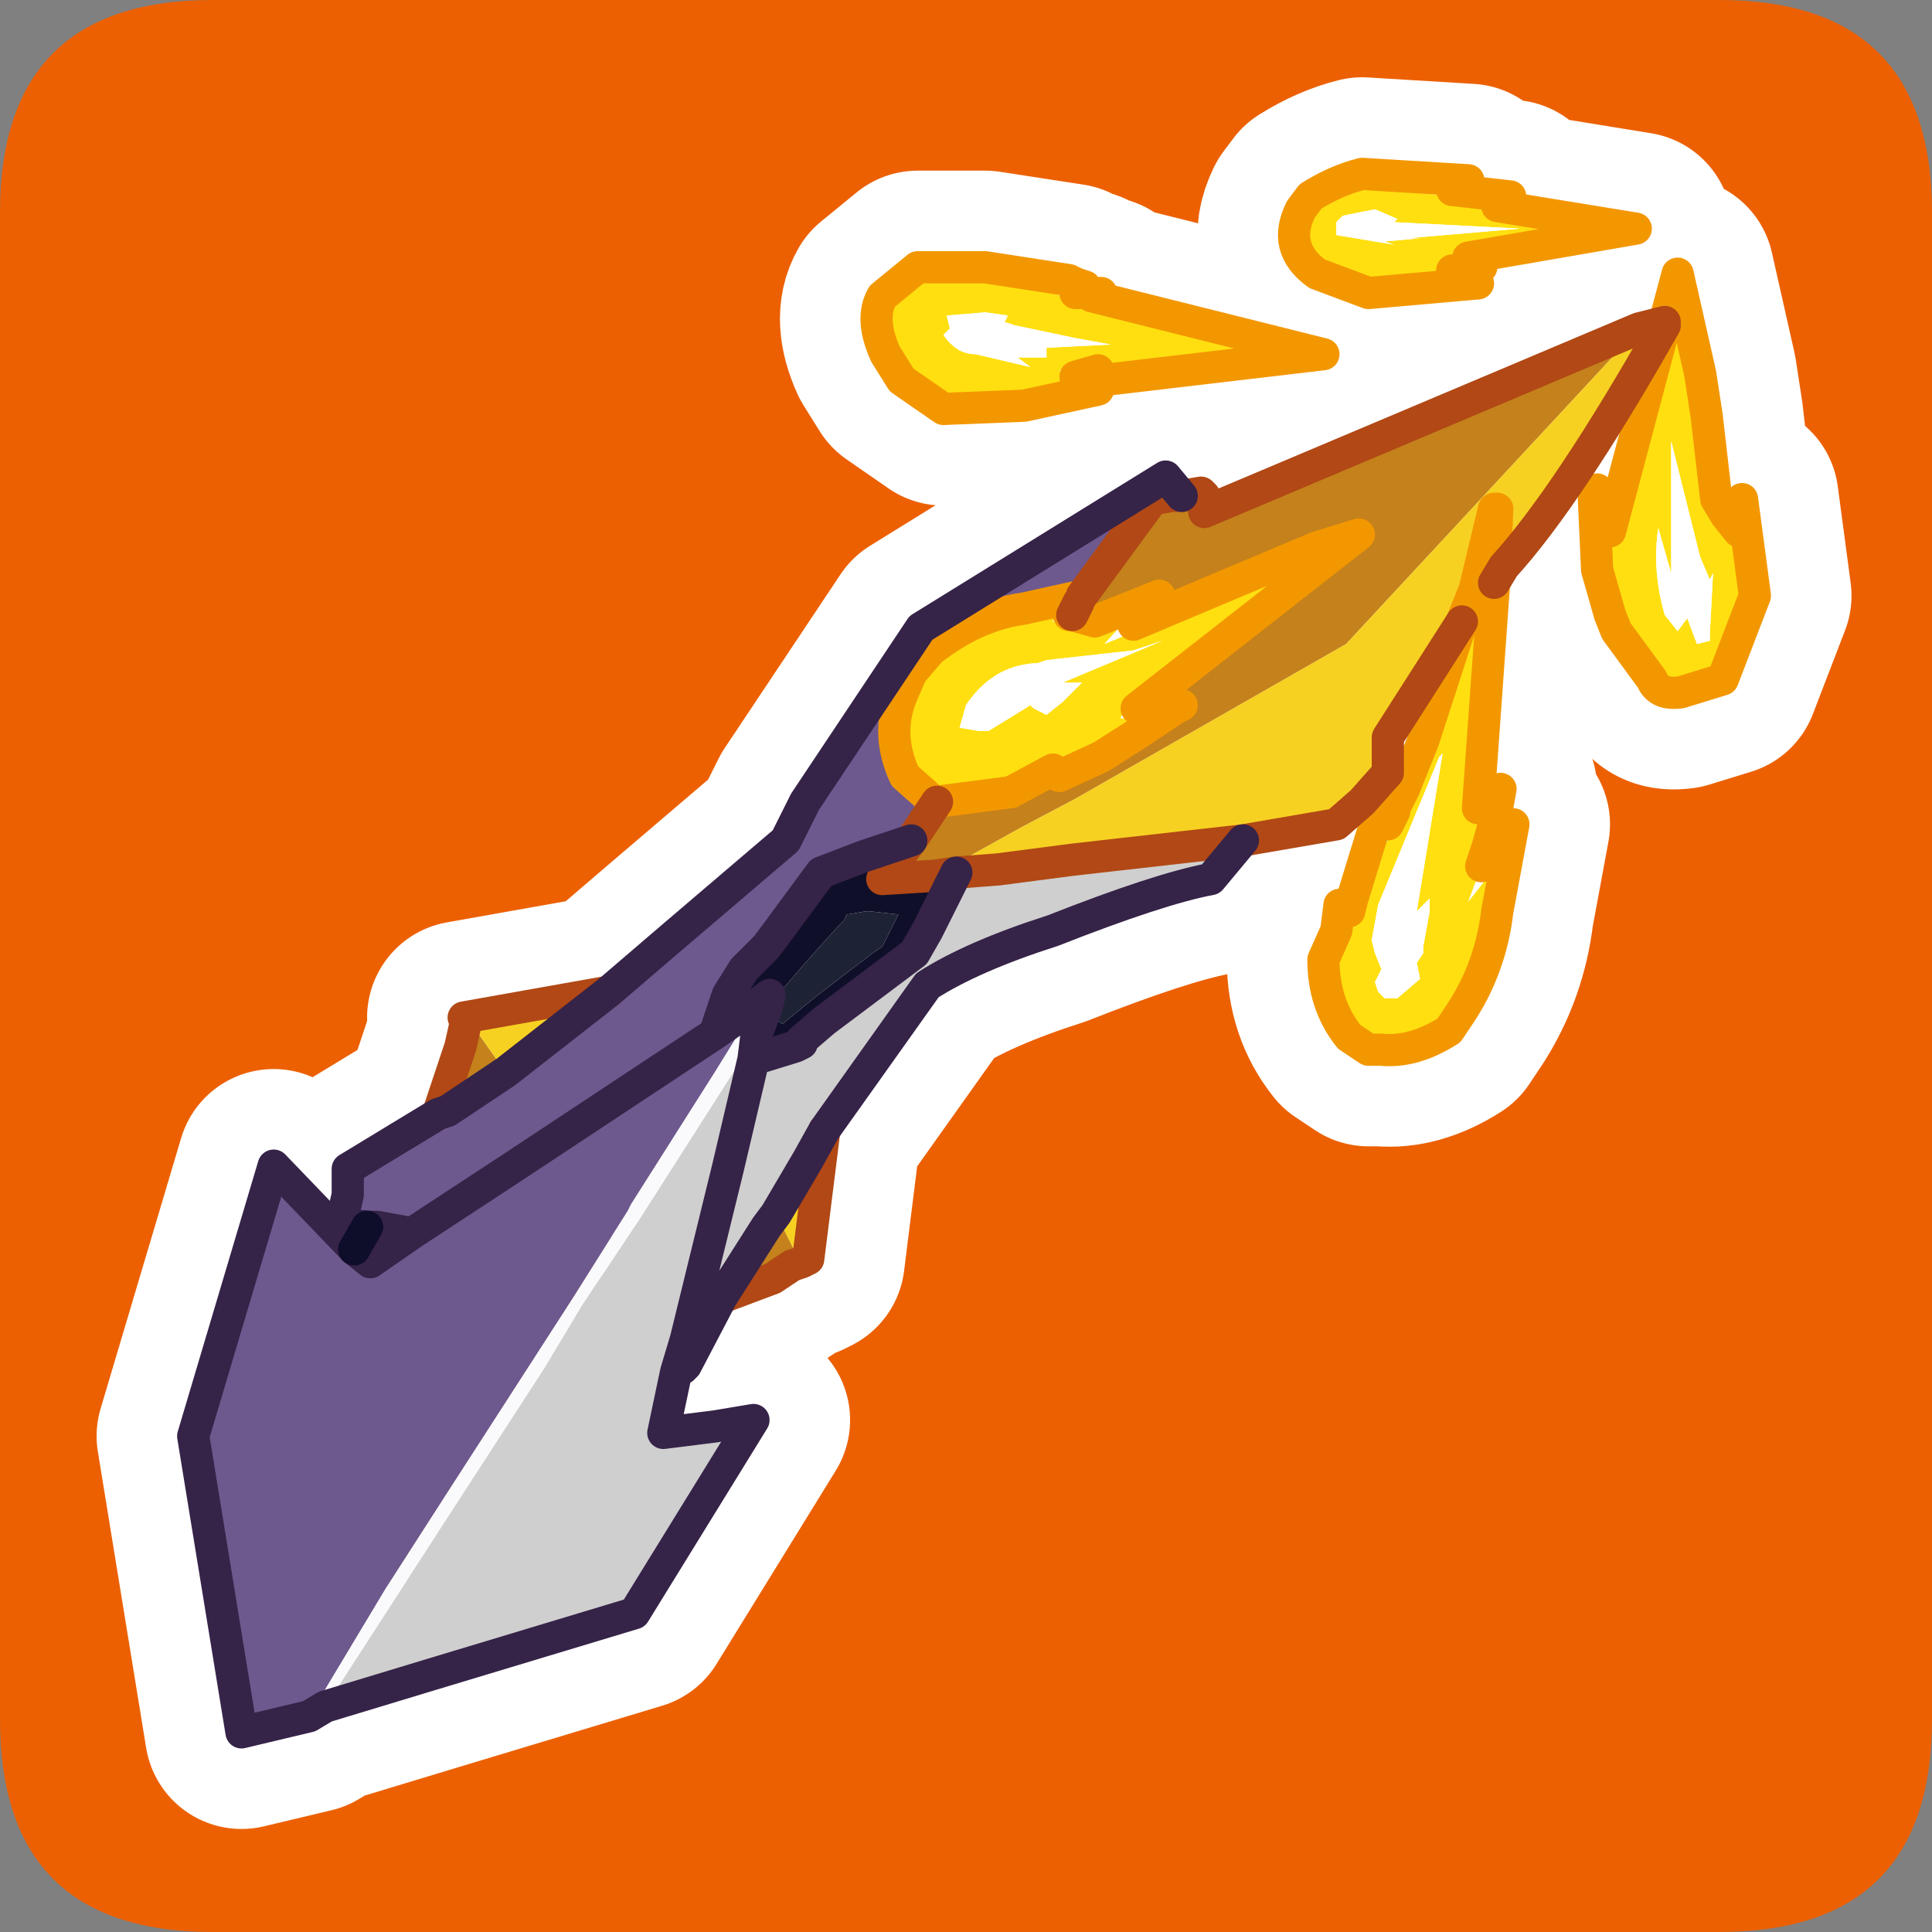 <?xml version="1.0" encoding="UTF-8" standalone="no"?>
<svg xmlns:ffdec="https://www.free-decompiler.com/flash" xmlns:xlink="http://www.w3.org/1999/xlink" ffdec:objectType="frame" height="30.0px" width="30.0px" xmlns="http://www.w3.org/2000/svg">
  <rect width="100%" height="100%" fill="#808080" stroke="none"/>
  <g transform="matrix(1.0, 0.0, 0.0, 1.0, 0.0, 0.0)">
    <use ffdec:characterId="1" height="30.0" transform="matrix(1.0, 0.0, 0.0, 1.0, 0.0, 0.0)" width="30.0" xlink:href="#shape0"/>
  </g>
  <defs>
    <g id="shape0" transform="matrix(1.0, 0.0, 0.0, 1.0, 0.0, 0.0)">
      <path d="M0.0 0.0 L30.0 0.0 30.0 30.0 0.0 30.0 0.0 0.0" fill="#33cc66" fill-opacity="0.0" fill-rule="evenodd" stroke="none"/>
      <path d="M26.7 0.0 Q30.0 0.0 30.0 3.3 L30.0 26.7 Q30.0 30.0 26.7 30.0 L3.3 30.0 Q0.0 30.0 0.0 26.7 L0.0 3.3 Q0.0 0.0 3.3 0.0 L26.7 0.0" fill="#ec6002" fill-rule="evenodd" stroke="none"/>
      <path d="M22.25 2.9 L22.05 3.0 23.2 3.1 23.0 3.25 25.0 3.55 22.55 4.0 22.7 4.15 22.2 4.25 22.6 4.4 21.4 4.45 20.9 4.35 Q20.2 4.05 20.3 3.45 20.45 2.95 21.15 2.8 L22.25 2.9 M20.75 3.65 L21.65 3.8 21.5 3.75 22.05 3.7 21.85 3.7 23.6 3.55 21.65 3.45 21.7 3.4 21.35 3.25 20.85 3.35 20.75 3.45 20.75 3.65 M23.15 12.4 L23.2 12.3 23.2 12.35 23.2 12.8 23.1 13.15 22.95 13.6 22.8 14.0 23.35 13.3 22.85 15.0 Q22.6 15.9 21.8 16.2 L21.4 16.25 20.95 15.9 20.75 15.4 Q20.6 15.0 20.75 14.45 L20.85 14.15 20.85 14.3 20.85 14.35 20.9 14.35 21.4 13.1 21.5 13.15 21.5 13.1 21.55 13.05 21.65 12.6 21.65 12.55 21.7 12.45 21.8 12.25 22.1 11.5 22.8 9.55 23.2 8.25 23.15 9.1 23.0 10.8 22.9 12.1 Q22.8 12.5 22.95 12.7 L23.15 12.4 23.2 12.35 23.15 12.4 M26.3 5.8 L26.55 7.15 26.55 7.85 Q26.55 8.15 26.65 7.95 L26.7 7.95 27.0 8.35 27.1 8.2 Q27.25 9.1 26.95 10.0 L26.5 10.6 26.1 10.7 25.9 10.65 25.3 9.95 25.2 9.75 25.05 9.45 24.9 9.05 24.8 7.8 25.05 8.45 26.0 4.6 26.25 5.75 26.3 5.8 M25.95 8.9 L25.75 8.2 Q25.65 8.85 25.85 9.55 L26.05 9.8 26.2 9.6 26.35 10.0 26.55 9.95 26.55 9.85 26.6 8.9 26.55 9.0 26.4 8.65 25.95 6.85 25.95 8.9 M17.65 11.4 L16.5 11.9 16.45 11.8 Q16.05 11.95 15.7 12.15 L14.65 12.3 14.55 12.3 14.15 11.95 14.0 11.2 Q14.1 10.35 14.7 10.05 15.6 9.55 16.55 9.4 L16.35 9.65 17.0 9.85 17.6 9.5 17.15 10.0 20.75 8.5 19.7 9.35 19.1 9.75 17.75 10.8 17.5 10.95 17.4 11.15 17.95 11.2 17.65 11.4 17.95 11.2 17.65 11.4 M22.35 11.75 L21.4 14.05 21.3 14.6 21.35 14.8 21.45 15.05 21.35 15.25 21.4 15.4 21.5 15.5 21.7 15.5 22.05 15.2 22.0 14.95 22.1 14.8 22.1 14.75 22.1 14.7 22.2 14.15 22.2 13.95 22.0 14.15 22.4 11.7 22.35 11.75 M14.05 4.4 L15.0 4.2 16.15 4.35 16.7 4.4 16.35 4.55 16.5 4.6 16.7 4.6 16.75 4.7 20.05 5.5 17.4 5.8 17.4 5.75 17.15 5.8 17.2 5.7 16.45 5.75 16.8 6.0 14.95 6.3 14.1 5.95 13.75 5.4 Q13.6 4.65 14.05 4.4 M16.25 10.25 L16.1 10.3 16.05 10.3 Q15.4 10.35 15.0 10.95 L14.9 11.3 15.2 11.35 15.35 11.35 16.0 10.95 16.05 11.0 16.25 11.1 16.5 10.9 16.8 10.6 16.5 10.6 18.05 9.95 17.6 10.1 16.25 10.25 M16.0 5.7 L15.8 5.55 16.25 5.55 16.25 5.4 17.25 5.35 16.7 5.25 15.75 5.05 15.6 5.0 15.65 4.9 15.3 4.85 14.7 4.9 14.75 5.1 14.65 5.2 Q14.85 5.5 15.15 5.5 L16.0 5.7" fill="#ffdf10" fill-rule="evenodd" stroke="none"/>
      <path d="M20.75 3.65 L20.75 3.45 20.85 3.35 21.35 3.25 21.7 3.4 21.65 3.45 23.6 3.55 21.85 3.7 22.05 3.7 21.5 3.75 21.65 3.8 20.75 3.65 M25.85 5.0 L26.05 4.25 26.4 5.8 26.5 6.45 26.65 7.75 26.8 8.0 27.0 8.25 27.05 7.75 27.25 9.25 26.75 10.55 26.1 10.75 Q25.75 10.8 25.65 10.55 L25.1 9.8 25.0 9.55 24.8 8.85 24.75 7.75 24.8 7.6 25.0 8.25 25.85 5.05 25.85 5.0 M23.2 9.05 L22.95 12.55 23.15 12.4 22.95 12.7 Q22.8 12.5 22.9 12.1 L23.0 10.8 23.15 9.1 23.2 8.25 22.8 9.55 22.1 11.5 22.7 9.65 22.9 9.15 23.2 7.9 23.25 7.9 23.2 9.05 M23.2 12.35 L23.3 12.25 23.2 12.8 23.2 12.35 M23.1 13.15 L23.0 13.45 23.5 12.8 23.25 14.15 Q23.15 15.0 22.7 15.7 L22.5 16.0 Q21.95 16.35 21.45 16.3 L21.25 16.3 20.95 16.1 Q20.55 15.6 20.55 14.9 L20.75 14.45 20.8 14.05 20.9 14.05 20.95 14.15 21.0 13.95 21.4 12.65 21.55 12.8 21.65 12.6 21.55 13.05 21.5 13.0 21.5 13.05 21.4 12.8 21.4 13.1 20.9 14.35 20.85 14.35 20.85 14.3 20.85 14.15 20.75 14.45 Q20.6 15.0 20.75 15.4 L20.95 15.9 21.4 16.25 21.8 16.2 Q22.6 15.9 22.85 15.0 L23.35 13.3 22.8 14.0 22.95 13.6 23.1 13.15 M26.3 5.8 L26.25 5.75 26.0 4.6 25.05 8.45 24.8 7.8 24.9 9.05 25.05 9.45 25.2 9.75 25.3 9.95 25.9 10.65 26.1 10.7 26.5 10.6 26.95 10.0 Q27.25 9.1 27.1 8.2 L27.0 8.35 26.7 7.95 26.65 7.95 Q26.55 8.15 26.55 7.85 L26.55 7.15 26.3 5.8 M25.95 8.9 L25.95 6.85 26.4 8.65 26.55 9.0 26.6 8.9 26.55 9.85 26.55 9.95 26.35 10.0 26.2 9.6 26.05 9.8 25.85 9.55 Q25.65 8.85 25.75 8.2 L25.95 8.9 M17.95 11.2 L17.4 11.15 17.5 10.95 17.75 10.8 19.1 9.75 19.7 9.35 20.75 8.5 17.15 10.0 17.6 9.5 17.0 9.85 16.35 9.65 16.55 9.4 Q15.6 9.55 14.7 10.05 14.1 10.35 14.0 11.2 L14.15 11.95 14.55 12.3 14.65 12.3 15.7 12.15 Q16.05 11.95 16.45 11.8 L16.5 11.9 17.65 11.4 17.1 11.75 16.45 12.05 16.35 11.95 15.7 12.3 14.55 12.45 14.5 12.45 14.05 12.05 Q13.75 11.4 14.0 10.8 L14.15 10.45 14.45 10.1 Q15.15 9.55 15.9 9.45 L16.8 9.25 16.75 9.35 16.6 9.55 16.65 9.55 17.0 9.65 18.0 9.25 17.6 9.7 20.45 8.5 21.1 8.3 17.65 11.0 18.35 10.95 18.25 11.0 17.95 11.2 M22.35 11.75 L22.4 11.7 22.0 14.15 22.2 13.95 22.2 14.15 22.1 14.7 22.1 14.75 22.1 14.8 22.0 14.95 22.05 15.2 21.7 15.5 21.5 15.5 21.4 15.4 21.35 15.25 21.45 15.05 21.35 14.8 21.3 14.6 21.4 14.05 22.35 11.75 M14.05 4.4 Q13.6 4.65 13.75 5.4 L14.1 5.95 14.95 6.3 16.8 6.0 16.45 5.75 17.2 5.7 17.15 5.8 17.4 5.75 17.4 5.8 20.05 5.5 16.75 4.7 16.7 4.6 16.5 4.6 16.35 4.55 16.7 4.4 16.15 4.35 15.0 4.2 14.05 4.4 M15.3 4.15 L16.6 4.35 16.7 4.4 16.85 4.45 16.7 4.55 17.1 4.55 16.95 4.6 20.55 5.5 17.15 5.9 17.05 5.75 16.7 5.85 17.05 6.05 15.9 6.3 14.65 6.35 14.0 5.9 13.75 5.5 Q13.5 4.95 13.7 4.6 L14.25 4.15 15.3 4.15 M16.0 5.7 L15.15 5.5 Q14.85 5.5 14.65 5.2 L14.75 5.1 14.7 4.9 15.3 4.85 15.65 4.9 15.6 5.0 15.75 5.05 16.7 5.25 17.25 5.35 16.25 5.4 16.25 5.55 15.8 5.55 16.0 5.7 M16.25 10.25 L17.6 10.1 18.05 9.95 16.5 10.6 16.8 10.6 16.5 10.9 16.25 11.1 16.05 11.0 16.0 10.95 15.35 11.35 15.2 11.35 14.9 11.3 15.0 10.95 Q15.4 10.35 16.05 10.3 L16.1 10.3 16.25 10.25" fill="#ffffff" fill-rule="evenodd" stroke="none"/>
      <path d="M25.85 5.05 Q24.35 7.7 23.35 8.8 L23.2 9.05 23.25 7.9 23.2 7.9 22.9 9.15 22.7 9.65 21.55 11.45 21.55 11.8 21.55 12.0 21.15 12.45 20.75 12.8 19.3 13.05 16.65 13.35 15.5 13.5 14.85 13.55 14.5 13.6 15.85 12.85 16.7 12.4 20.9 10.0 25.45 5.1 25.85 5.0 25.85 5.05 M12.8 17.55 L12.55 19.55 12.45 19.6 12.3 19.35 12.05 18.85 12.55 18.0 12.8 17.55 M7.25 15.8 L7.2 15.8 9.45 15.4 7.85 16.65 7.25 15.8" fill="#f7d122" fill-rule="evenodd" stroke="none"/>
      <path d="M10.65 21.2 L10.6 21.25 10.5 21.3 10.65 20.8 10.65 21.2 M4.8 26.65 L3.75 26.9 3.0 22.3 4.25 18.1 5.5 19.4 5.75 19.6 6.4 19.15 5.85 19.05 5.7 19.05 5.3 19.0 5.4 18.55 5.4 18.15 6.8 17.3 6.95 17.25 7.85 16.65 9.45 15.4 10.5 14.5 12.2 13.05 12.5 12.45 14.3 9.75 18.1 7.4 18.35 7.7 18.2 7.7 17.9 7.75 16.8 9.25 15.9 9.45 Q15.15 9.55 14.45 10.1 L14.15 10.45 14.0 10.8 Q13.75 11.4 14.05 12.05 L14.5 12.45 14.55 12.45 14.15 13.05 13.4 13.3 12.75 13.55 12.05 14.5 11.9 14.7 11.55 15.05 11.3 15.45 11.1 16.05 11.75 15.6 11.1 16.65 9.8 18.7 9.75 18.8 8.9 20.15 6.9 23.25 6.0 24.65 4.8 26.65 M16.65 9.55 L16.6 9.55 16.75 9.35 16.65 9.55 M6.4 19.15 L8.0 18.1 11.1 16.05 8.0 18.1 6.4 19.15" fill="#6e598e" fill-rule="evenodd" stroke="none"/>
      <path d="M12.45 19.6 L12.3 19.65 12.0 19.85 11.2 20.15 11.9 19.05 12.05 18.85 12.3 19.35 12.45 19.6 M6.8 17.3 L7.15 16.25 7.25 15.8 7.85 16.65 6.95 17.25 6.8 17.3 M18.35 7.7 L18.65 7.65 18.7 7.7 18.7 7.95 25.45 5.1 20.9 10.0 16.7 12.4 15.85 12.85 14.5 13.6 13.7 13.65 14.15 13.05 14.55 12.45 15.7 12.3 16.35 11.95 16.45 12.05 17.1 11.75 17.65 11.4 17.95 11.2 18.25 11.0 18.35 10.95 17.65 11.0 21.1 8.3 20.45 8.5 17.6 9.7 18.0 9.25 17.0 9.65 16.65 9.55 16.75 9.35 16.8 9.25 17.9 7.75 18.2 7.7 18.35 7.7" fill="#c4811c" fill-rule="evenodd" stroke="none"/>
      <path d="M21.5 13.05 L21.5 13.1 21.5 13.15 21.4 13.1 21.4 12.8 21.5 13.05" fill="#00d694" fill-opacity="0.498" fill-rule="evenodd" stroke="none"/>
      <path d="M21.55 13.05 L21.5 13.1 21.5 13.05 21.5 13.0 21.55 13.05" fill="#0bf4c6" fill-opacity="0.51" fill-rule="evenodd" stroke="none"/>
      <path d="M19.3 13.05 L18.8 13.65 Q18.0 13.8 16.35 14.45 15.1 14.85 14.4 15.3 L12.8 17.55 12.55 18.0 12.05 18.85 11.9 19.05 11.2 20.15 10.65 21.2 10.65 20.8 10.5 21.3 10.3 22.25 11.1 22.15 11.7 22.05 9.85 25.05 6.7 26.0 5.05 26.5 7.25 23.1 8.45 21.25 9.05 20.25 9.95 18.9 11.45 16.55 11.75 16.05 11.7 16.45 12.35 16.25 12.45 16.2 12.45 16.15 12.8 15.85 14.2 14.8 14.4 14.45 14.85 13.55 15.5 13.5 16.65 13.35 19.3 13.05 M11.7 16.45 L11.3 18.15 10.65 20.8 11.3 18.15 11.7 16.45" fill="#cfcfcf" fill-rule="evenodd" stroke="none"/>
      <path d="M5.5 19.4 L5.7 19.05 5.85 19.05 6.4 19.15 5.75 19.6 5.5 19.4 M11.9 15.65 L11.95 15.45 11.75 15.6 11.1 16.05 11.3 15.45 11.55 15.05 11.9 14.7 12.05 14.5 12.75 13.55 13.4 13.3 14.15 13.05 13.7 13.65 14.5 13.6 14.85 13.55 14.4 14.45 14.2 14.8 12.8 15.85 12.45 16.15 12.45 16.2 12.35 16.25 11.7 16.45 11.75 16.05 11.9 15.65 12.0 15.8 12.15 15.9 12.7 15.45 13.55 14.8 13.7 14.7 13.95 14.2 13.5 14.15 13.45 14.15 13.15 14.2 13.1 14.3 13.0 14.4 12.55 14.9 11.9 15.65" fill="#100f2a" fill-rule="evenodd" stroke="none"/>
      <path d="M5.05 26.5 L4.8 26.65 6.0 24.65 6.9 23.25 8.9 20.15 9.75 18.8 9.8 18.7 11.1 16.65 11.75 15.6 11.95 15.45 11.9 15.65 11.75 16.05 11.45 16.55 9.95 18.9 9.05 20.25 8.45 21.25 7.25 23.1 5.05 26.5" fill="#fafafc" fill-rule="evenodd" stroke="none"/>
      <path d="M11.9 15.65 L12.55 14.9 13.0 14.4 13.1 14.3 13.15 14.2 13.45 14.15 13.5 14.15 13.95 14.2 13.7 14.7 13.55 14.8 12.7 15.45 12.15 15.9 12.0 15.8 11.9 15.65" fill="#1e2235" fill-rule="evenodd" stroke="none"/>
      <path d="M20.2 3.25 L20.35 3.05 Q20.75 2.8 21.15 2.7 L22.8 2.8 Q22.7 2.9 22.55 2.95 L23.45 3.05 23.25 3.2 25.4 3.55 22.8 4.0 23.0 4.15 22.55 4.2 22.95 4.4 21.25 4.55 20.45 4.25 Q19.9 3.85 20.2 3.25 M25.85 5.0 L26.05 4.25 26.4 5.8 26.5 6.45 26.65 7.75 26.8 8.0 27.0 8.25 27.05 7.75 27.25 9.25 26.75 10.55 26.1 10.75 Q25.75 10.8 25.65 10.55 L25.1 9.8 25.0 9.55 24.8 8.85 24.75 7.75 24.8 7.6 25.0 8.25 25.85 5.05 Q24.35 7.7 23.35 8.8 L23.2 9.05 22.95 12.55 23.15 12.4 23.2 12.35 23.3 12.25 23.2 12.8 23.1 13.15 23.0 13.45 23.5 12.8 23.25 14.15 Q23.15 15.0 22.7 15.7 L22.5 16.0 Q21.95 16.35 21.45 16.3 L21.25 16.3 20.95 16.1 Q20.55 15.6 20.55 14.9 L20.75 14.45 20.8 14.05 20.9 14.05 20.95 14.15 21.0 13.95 21.4 12.65 21.55 12.8 21.65 12.6 21.65 12.55 21.7 12.45 21.8 12.25 22.1 11.5 22.7 9.65 21.55 11.45 21.55 11.8 21.55 12.0 21.15 12.45 20.75 12.8 19.3 13.05 18.8 13.65 Q18.0 13.8 16.35 14.45 15.1 14.85 14.4 15.3 L12.8 17.55 12.55 19.55 12.45 19.6 12.3 19.65 12.0 19.85 11.2 20.15 10.65 21.2 10.6 21.25 10.5 21.3 10.3 22.25 11.1 22.15 11.7 22.05 9.85 25.05 6.7 26.0 5.05 26.5 4.8 26.65 3.75 26.9 3.0 22.3 4.25 18.1 5.5 19.4 5.7 19.05 5.3 19.0 5.4 18.55 5.4 18.15 6.8 17.3 7.15 16.25 7.25 15.8 7.2 15.8 9.45 15.4 10.5 14.5 12.2 13.05 12.5 12.45 14.3 9.75 18.1 7.4 18.35 7.7 18.65 7.65 18.7 7.7 18.7 7.95 25.45 5.1 25.85 5.0 25.85 5.05 M22.7 9.65 L22.9 9.15 23.2 7.9 23.25 7.9 23.2 9.05 M16.8 9.25 L17.9 7.75 18.2 7.7 18.35 7.7 M17.65 11.4 L17.95 11.2 18.25 11.0 18.35 10.95 17.65 11.0 21.1 8.3 20.45 8.5 17.6 9.7 18.0 9.25 17.0 9.65 16.65 9.55 16.6 9.55 16.75 9.35 16.8 9.25 15.9 9.45 Q15.15 9.55 14.45 10.1 L14.15 10.45 14.0 10.8 Q13.75 11.4 14.05 12.05 L14.5 12.45 14.55 12.45 15.7 12.3 16.35 11.95 16.45 12.05 17.1 11.75 17.65 11.4 M15.3 4.15 L16.6 4.35 16.7 4.4 16.85 4.45 16.7 4.55 17.1 4.55 16.95 4.6 20.55 5.5 17.15 5.9 17.05 5.75 16.7 5.85 17.05 6.05 15.9 6.3 14.65 6.35 14.0 5.9 13.75 5.5 Q13.5 4.95 13.7 4.6 L14.25 4.15 15.3 4.15 M7.85 16.65 L9.45 15.4 M16.75 9.35 L16.65 9.55 M11.75 15.6 L11.95 15.45 11.9 15.65 11.75 16.05 11.7 16.45 12.35 16.25 12.45 16.2 12.45 16.15 12.8 15.85 14.2 14.8 14.4 14.45 14.85 13.55 14.5 13.6 13.7 13.65 14.15 13.05 13.4 13.3 12.75 13.55 12.05 14.5 11.9 14.7 11.55 15.05 11.3 15.45 11.1 16.05 11.75 15.6 M14.85 13.55 L15.5 13.5 16.65 13.35 19.3 13.05 M14.55 12.45 L14.15 13.05 M12.8 17.55 L12.55 18.0 12.05 18.85 11.9 19.05 11.2 20.15 M10.5 21.3 L10.65 20.8 11.3 18.15 11.7 16.45 M6.4 19.15 L5.75 19.6 5.5 19.4 M6.4 19.15 L5.85 19.05 5.7 19.05 M7.85 16.65 L6.95 17.25 6.8 17.3 M11.1 16.05 L8.0 18.1 6.4 19.15" fill="none" stroke="#ffffff" stroke-linecap="round" stroke-linejoin="round" stroke-width="3.0"/>
      <path d="M22.25 2.9 L22.05 3.0 23.2 3.1 23.0 3.25 25.0 3.55 22.55 4.0 22.7 4.15 22.2 4.25 22.6 4.4 21.4 4.45 20.9 4.35 Q20.2 4.05 20.3 3.45 20.45 2.95 21.15 2.8 L22.25 2.9 M26.3 5.8 L26.55 7.15 26.55 7.85 Q26.55 8.15 26.65 7.95 L26.7 7.95 27.0 8.35 27.1 8.2 Q27.25 9.1 26.95 10.0 L26.5 10.6 26.1 10.7 25.9 10.65 25.3 9.95 25.2 9.75 25.05 9.45 24.9 9.05 24.8 7.8 25.05 8.45 26.0 4.6 26.25 5.75 26.3 5.8 M20.75 3.65 L21.65 3.8 21.5 3.75 22.05 3.7 21.85 3.7 23.6 3.55 21.65 3.45 21.7 3.4 21.35 3.25 20.85 3.35 20.75 3.45 20.75 3.65 M23.15 12.4 L23.2 12.3 23.2 12.35 23.2 12.8 23.1 13.15 22.95 13.6 22.8 14.0 23.35 13.3 22.85 15.0 Q22.6 15.9 21.8 16.2 L21.4 16.25 20.95 15.9 20.75 15.4 Q20.6 15.0 20.75 14.45 L20.85 14.15 20.85 14.3 20.85 14.35 20.9 14.35 21.4 13.1 21.5 13.15 21.5 13.1 21.55 13.05 21.65 12.6 21.65 12.55 21.7 12.45 21.8 12.25 22.1 11.5 22.8 9.55 23.2 8.25 23.15 9.1 23.0 10.8 22.9 12.1 Q22.8 12.5 22.95 12.7 L23.15 12.4 23.2 12.35 23.15 12.4 M25.95 8.9 L25.75 8.2 Q25.65 8.85 25.85 9.55 L26.05 9.8 26.2 9.6 26.35 10.0 26.55 9.95 26.55 9.85 26.6 8.9 26.55 9.0 26.4 8.65 25.95 6.85 25.95 8.9 M17.65 11.4 L16.5 11.9 16.45 11.8 Q16.05 11.95 15.7 12.15 L14.65 12.3 14.55 12.3 14.15 11.95 14.0 11.2 Q14.1 10.35 14.7 10.05 15.6 9.55 16.55 9.4 L16.35 9.65 17.0 9.85 17.6 9.5 17.15 10.0 20.75 8.5 19.7 9.35 19.1 9.75 17.75 10.8 17.5 10.95 17.4 11.15 17.95 11.2 17.65 11.4 17.95 11.2 17.65 11.4 M22.35 11.75 L21.4 14.05 21.3 14.6 21.35 14.8 21.45 15.05 21.35 15.25 21.4 15.4 21.5 15.5 21.7 15.5 22.05 15.2 22.0 14.95 22.1 14.8 22.1 14.75 22.1 14.7 22.2 14.15 22.2 13.95 22.0 14.15 22.4 11.7 22.35 11.75 M14.05 4.4 L15.0 4.2 16.15 4.35 16.7 4.4 16.35 4.55 16.5 4.6 16.7 4.6 16.75 4.7 20.05 5.5 17.4 5.8 17.4 5.75 17.15 5.8 17.2 5.7 16.45 5.75 16.8 6.0 14.95 6.3 14.1 5.95 13.75 5.4 Q13.6 4.65 14.05 4.4 M16.25 10.25 L16.1 10.3 16.05 10.3 Q15.4 10.35 15.0 10.95 L14.9 11.3 15.2 11.35 15.35 11.35 16.0 10.95 16.05 11.0 16.25 11.1 16.5 10.9 16.8 10.6 16.5 10.6 18.05 9.95 17.6 10.1 16.25 10.25 M16.0 5.7 L15.8 5.55 16.25 5.55 16.25 5.4 17.25 5.35 16.7 5.25 15.75 5.05 15.6 5.0 15.65 4.9 15.3 4.85 14.7 4.9 14.75 5.1 14.65 5.2 Q14.85 5.5 15.15 5.5 L16.0 5.7" fill="#ffdf10" fill-rule="evenodd" stroke="none"/>
      <path d="M20.75 3.65 L20.75 3.45 20.85 3.35 21.35 3.25 21.7 3.4 21.65 3.45 23.6 3.55 21.85 3.7 22.05 3.7 21.5 3.75 21.65 3.8 20.75 3.65 M26.3 5.8 L26.25 5.75 26.0 4.6 25.05 8.45 24.8 7.8 24.9 9.05 25.05 9.45 25.2 9.75 25.3 9.95 25.9 10.65 26.1 10.7 26.5 10.6 26.95 10.0 Q27.25 9.1 27.1 8.2 L27.0 8.35 26.7 7.95 26.65 7.95 Q26.55 8.15 26.55 7.85 L26.55 7.15 26.3 5.8 M25.85 5.0 L26.05 4.25 26.4 5.8 26.5 6.45 26.65 7.75 26.8 8.0 27.0 8.25 27.05 7.75 27.25 9.25 26.75 10.55 26.1 10.75 Q25.75 10.8 25.65 10.55 L25.1 9.8 25.0 9.55 24.8 8.85 24.75 7.75 24.8 7.6 25.0 8.25 25.85 5.05 25.85 5.0 M23.2 9.05 L22.95 12.55 23.15 12.4 22.95 12.7 Q22.8 12.5 22.9 12.1 L23.0 10.8 23.15 9.1 23.2 8.25 22.8 9.55 22.1 11.5 22.7 9.65 22.9 9.15 23.2 7.9 23.25 7.9 23.2 9.05 M23.2 12.35 L23.3 12.25 23.2 12.8 23.2 12.35 M23.1 13.15 L23.0 13.45 23.5 12.8 23.25 14.15 Q23.15 15.0 22.7 15.7 L22.5 16.0 Q21.95 16.35 21.45 16.3 L21.25 16.3 20.95 16.1 Q20.55 15.6 20.55 14.9 L20.75 14.45 20.8 14.05 20.9 14.05 20.95 14.15 21.0 13.95 21.4 12.65 21.55 12.8 21.65 12.6 21.55 13.05 21.5 13.0 21.5 13.05 21.4 12.8 21.4 13.1 20.9 14.35 20.85 14.35 20.85 14.3 20.85 14.15 20.75 14.45 Q20.6 15.0 20.75 15.4 L20.95 15.9 21.4 16.25 21.8 16.2 Q22.6 15.9 22.85 15.0 L23.35 13.3 22.8 14.0 22.95 13.6 23.1 13.15 M25.95 8.9 L25.95 6.85 26.4 8.65 26.55 9.0 26.6 8.9 26.55 9.85 26.55 9.95 26.35 10.0 26.2 9.6 26.05 9.8 25.85 9.55 Q25.65 8.85 25.75 8.2 L25.95 8.9 M17.95 11.2 L17.4 11.15 17.5 10.95 17.75 10.8 19.1 9.75 19.7 9.35 20.75 8.5 17.15 10.0 17.6 9.5 17.0 9.85 16.35 9.65 16.55 9.4 Q15.6 9.55 14.7 10.05 14.1 10.35 14.0 11.2 L14.15 11.95 14.55 12.3 14.65 12.3 15.7 12.15 Q16.05 11.95 16.45 11.8 L16.5 11.9 17.65 11.4 17.1 11.75 16.45 12.05 16.35 11.95 15.7 12.3 14.55 12.45 14.5 12.45 14.05 12.05 Q13.75 11.4 14.0 10.8 L14.15 10.45 14.45 10.1 Q15.15 9.55 15.9 9.45 L16.8 9.25 16.75 9.35 16.6 9.55 16.65 9.55 17.0 9.65 18.0 9.25 17.6 9.7 20.45 8.5 21.1 8.3 17.65 11.0 18.35 10.95 18.25 11.0 17.95 11.2 M22.35 11.75 L22.4 11.7 22.0 14.15 22.2 13.95 22.2 14.15 22.1 14.7 22.1 14.75 22.1 14.8 22.0 14.95 22.05 15.2 21.7 15.5 21.5 15.5 21.4 15.4 21.35 15.25 21.45 15.05 21.35 14.8 21.3 14.6 21.4 14.05 22.35 11.75 M15.3 4.15 L16.6 4.35 16.7 4.4 16.85 4.45 16.7 4.55 17.1 4.55 16.95 4.6 20.55 5.5 17.15 5.9 17.05 5.75 16.7 5.85 17.05 6.05 15.9 6.3 14.65 6.35 14.0 5.9 13.75 5.5 Q13.5 4.95 13.7 4.6 L14.25 4.15 15.3 4.15 M14.05 4.4 Q13.6 4.65 13.75 5.4 L14.1 5.95 14.95 6.3 16.8 6.0 16.45 5.75 17.2 5.7 17.15 5.8 17.4 5.75 17.4 5.8 20.05 5.5 16.75 4.7 16.7 4.6 16.5 4.6 16.35 4.55 16.7 4.4 16.15 4.35 15.0 4.2 14.05 4.4 M16.0 5.7 L15.15 5.5 Q14.85 5.5 14.65 5.2 L14.75 5.1 14.7 4.9 15.3 4.85 15.65 4.9 15.6 5.0 15.75 5.05 16.7 5.25 17.25 5.35 16.25 5.4 16.25 5.55 15.8 5.55 16.0 5.7 M16.25 10.25 L17.6 10.1 18.05 9.95 16.5 10.6 16.8 10.6 16.5 10.9 16.25 11.1 16.05 11.0 16.0 10.95 15.35 11.35 15.2 11.35 14.9 11.3 15.0 10.95 Q15.4 10.35 16.05 10.3 L16.1 10.3 16.25 10.25" fill="#ffffff" fill-rule="evenodd" stroke="none"/>
      <path d="M25.85 5.05 Q24.35 7.7 23.35 8.8 L23.2 9.05 23.25 7.9 23.2 7.9 22.9 9.15 22.7 9.65 21.55 11.45 21.55 11.8 21.55 12.0 21.15 12.45 20.75 12.8 19.3 13.05 16.65 13.35 15.5 13.5 14.85 13.55 14.5 13.6 15.85 12.85 16.7 12.4 20.9 10.0 25.45 5.1 25.85 5.0 25.85 5.05 M12.8 17.55 L12.55 19.55 12.45 19.6 12.3 19.35 12.05 18.85 12.55 18.0 12.8 17.55 M7.25 15.8 L7.2 15.8 9.45 15.4 7.85 16.65 7.25 15.8" fill="#f7d122" fill-rule="evenodd" stroke="none"/>
      <path d="M10.65 21.2 L10.6 21.25 10.5 21.3 10.65 20.8 10.65 21.2 M4.8 26.65 L3.75 26.9 3.0 22.3 4.25 18.1 5.5 19.4 5.75 19.6 6.4 19.15 5.85 19.05 5.7 19.05 5.3 19.0 5.4 18.55 5.4 18.15 6.8 17.3 6.95 17.25 7.85 16.65 9.45 15.4 10.5 14.5 12.2 13.05 12.5 12.45 14.3 9.75 18.1 7.4 18.35 7.7 18.2 7.7 17.9 7.75 16.8 9.25 15.9 9.45 Q15.15 9.55 14.45 10.1 L14.15 10.45 14.0 10.8 Q13.75 11.4 14.05 12.05 L14.5 12.45 14.55 12.45 14.15 13.05 13.4 13.3 12.75 13.55 12.05 14.5 11.9 14.7 11.55 15.05 11.3 15.45 11.1 16.05 11.75 15.6 11.1 16.65 9.8 18.7 9.75 18.8 8.9 20.15 6.9 23.25 6.0 24.65 4.8 26.65 M16.65 9.55 L16.6 9.55 16.75 9.35 16.65 9.55 M6.4 19.15 L8.0 18.1 11.1 16.05 8.0 18.1 6.4 19.15" fill="#6e598e" fill-rule="evenodd" stroke="none"/>
      <path d="M12.45 19.6 L12.3 19.65 12.0 19.85 11.2 20.15 11.9 19.05 12.05 18.85 12.3 19.35 12.45 19.6 M6.8 17.3 L7.15 16.25 7.25 15.8 7.85 16.65 6.95 17.25 6.8 17.3 M18.35 7.7 L18.65 7.65 18.7 7.7 18.7 7.95 25.45 5.1 20.9 10.0 16.7 12.4 15.85 12.85 14.5 13.6 13.7 13.65 14.15 13.05 14.55 12.45 15.7 12.3 16.35 11.95 16.45 12.05 17.1 11.75 17.65 11.4 17.95 11.2 18.25 11.0 18.35 10.95 17.65 11.0 21.1 8.3 20.45 8.5 17.6 9.7 18.0 9.25 17.0 9.65 16.65 9.55 16.75 9.35 16.8 9.25 17.9 7.75 18.2 7.7 18.35 7.7" fill="#c4811c" fill-rule="evenodd" stroke="none"/>
      <path d="M21.5 13.05 L21.5 13.1 21.5 13.15 21.4 13.1 21.4 12.8 21.5 13.05" fill="#00d694" fill-opacity="0.498" fill-rule="evenodd" stroke="none"/>
      <path d="M21.5 13.05 L21.5 13.0 21.55 13.05 21.5 13.1 21.5 13.05" fill="#0bf4c6" fill-opacity="0.51" fill-rule="evenodd" stroke="none"/>
      <path d="M19.3 13.05 L18.8 13.65 Q18.0 13.8 16.35 14.45 15.1 14.85 14.4 15.3 L12.8 17.55 12.55 18.0 12.05 18.85 11.9 19.05 11.2 20.15 10.65 21.2 10.65 20.8 10.5 21.3 10.3 22.25 11.1 22.15 11.7 22.05 9.85 25.05 6.7 26.0 5.05 26.5 7.25 23.1 8.45 21.25 9.05 20.25 9.95 18.9 11.45 16.55 11.75 16.05 11.7 16.45 12.35 16.25 12.45 16.2 12.45 16.15 12.8 15.85 14.2 14.8 14.4 14.45 14.85 13.55 15.5 13.5 16.65 13.35 19.3 13.05 M11.7 16.45 L11.3 18.15 10.65 20.8 11.3 18.15 11.7 16.45" fill="#cfcfcf" fill-rule="evenodd" stroke="none"/>
      <path d="M5.5 19.4 L5.7 19.05 5.85 19.05 6.4 19.15 5.75 19.6 5.5 19.4 M11.9 15.65 L11.95 15.45 11.75 15.6 11.1 16.05 11.3 15.45 11.55 15.05 11.9 14.7 12.05 14.5 12.75 13.55 13.4 13.3 14.15 13.05 13.7 13.65 14.5 13.6 14.85 13.55 14.4 14.45 14.2 14.8 12.8 15.85 12.45 16.15 12.45 16.2 12.35 16.25 11.7 16.45 11.75 16.05 11.9 15.65 12.0 15.8 12.15 15.9 12.7 15.45 13.55 14.8 13.7 14.7 13.95 14.2 13.5 14.15 13.45 14.15 13.15 14.2 13.1 14.3 13.0 14.4 12.55 14.9 11.9 15.65" fill="#100f2a" fill-rule="evenodd" stroke="none"/>
      <path d="M5.05 26.5 L4.8 26.65 6.0 24.65 6.9 23.25 8.9 20.15 9.75 18.8 9.8 18.7 11.1 16.65 11.75 15.6 11.95 15.45 11.9 15.65 11.75 16.05 11.45 16.55 9.95 18.9 9.05 20.25 8.45 21.25 7.25 23.1 5.05 26.5" fill="#fafafc" fill-rule="evenodd" stroke="none"/>
      <path d="M11.9 15.65 L12.55 14.9 13.0 14.4 13.1 14.3 13.15 14.2 13.45 14.15 13.5 14.15 13.95 14.2 13.7 14.7 13.55 14.8 12.7 15.45 12.15 15.9 12.0 15.8 11.9 15.65" fill="#1e2235" fill-rule="evenodd" stroke="none"/>
      <path d="M20.2 3.25 L20.35 3.05 Q20.75 2.8 21.15 2.7 L22.8 2.8 Q22.7 2.9 22.55 2.95 L23.45 3.05 23.25 3.2 25.4 3.55 22.8 4.0 23.0 4.15 22.55 4.2 22.95 4.4 21.25 4.55 20.45 4.25 Q19.9 3.85 20.2 3.25 M25.85 5.0 L26.05 4.25 26.4 5.8 26.5 6.45 26.65 7.75 26.8 8.0 27.0 8.25 27.05 7.75 27.25 9.25 26.75 10.55 26.1 10.75 Q25.75 10.8 25.65 10.55 L25.1 9.8 25.0 9.55 24.8 8.85 24.75 7.75 24.8 7.6 25.0 8.25 25.85 5.05 25.85 5.0 M23.2 9.05 L22.95 12.55 23.15 12.4 23.2 12.35 23.3 12.25 23.2 12.8 23.1 13.15 23.0 13.45 23.5 12.8 23.25 14.15 Q23.15 15.0 22.7 15.7 L22.5 16.0 Q21.95 16.35 21.45 16.3 L21.25 16.3 20.95 16.1 Q20.55 15.6 20.55 14.9 L20.75 14.45 20.8 14.05 20.9 14.05 20.95 14.15 21.0 13.95 21.4 12.65 21.55 12.8 21.65 12.6 21.65 12.55 21.7 12.45 21.8 12.25 22.1 11.5 22.7 9.65 22.9 9.15 23.2 7.9 23.25 7.9 23.2 9.05 M17.65 11.4 L17.95 11.2 18.25 11.0 18.35 10.95 17.65 11.0 21.1 8.3 20.45 8.5 17.6 9.7 18.0 9.25 17.0 9.65 16.65 9.55 16.6 9.55 16.75 9.35 16.8 9.25 15.9 9.45 Q15.15 9.55 14.45 10.1 L14.15 10.45 14.0 10.8 Q13.75 11.4 14.05 12.05 L14.5 12.45 14.55 12.45 15.7 12.3 16.35 11.95 16.45 12.05 17.1 11.75 17.65 11.4 M15.3 4.15 L16.6 4.35 16.7 4.4 16.85 4.45 16.7 4.55 17.1 4.55 16.95 4.6 20.55 5.5 17.15 5.9 17.05 5.75 16.7 5.85 17.05 6.05 15.9 6.3 14.65 6.35 14.0 5.9 13.75 5.5 Q13.5 4.95 13.7 4.6 L14.25 4.15 15.3 4.15" fill="none" stroke="#f39700" stroke-linecap="round" stroke-linejoin="round" stroke-width="0.5"/>
      <path d="M25.85 5.05 Q24.35 7.7 23.35 8.8 L23.2 9.05 M22.7 9.65 L21.55 11.45 21.55 11.8 21.55 12.0 21.15 12.45 20.75 12.8 19.3 13.05 16.65 13.35 15.5 13.5 14.85 13.55 14.5 13.6 13.7 13.65 14.15 13.05 14.55 12.45 M12.8 17.55 L12.55 19.55 12.45 19.6 12.3 19.65 12.0 19.85 11.2 20.15 M6.8 17.3 L7.15 16.25 7.25 15.8 7.2 15.8 9.45 15.4 M18.35 7.7 L18.65 7.65 18.7 7.7 18.7 7.95 25.45 5.1 25.85 5.0 M16.8 9.25 L17.9 7.75 18.2 7.7 18.35 7.7 M16.75 9.35 L16.65 9.55" fill="none" stroke="#b14815" stroke-linecap="round" stroke-linejoin="round" stroke-width="0.5"/>
      <path d="M19.3 13.05 L18.8 13.65 Q18.0 13.8 16.35 14.45 15.1 14.85 14.4 15.3 L12.8 17.55 12.55 18.0 12.05 18.85 11.9 19.05 11.2 20.15 10.65 21.2 10.6 21.25 10.5 21.3 10.3 22.25 11.1 22.15 11.7 22.05 9.85 25.05 6.7 26.0 5.05 26.5 4.8 26.65 3.75 26.9 3.0 22.3 4.25 18.1 5.5 19.4 5.75 19.6 6.4 19.15 5.85 19.05 5.7 19.05 5.3 19.0 5.4 18.55 5.4 18.15 6.8 17.3 6.95 17.25 7.85 16.65 9.45 15.4 10.5 14.5 12.2 13.05 12.5 12.45 14.3 9.75 18.1 7.4 18.35 7.7 M11.75 15.6 L11.95 15.45 11.9 15.65 11.75 16.05 11.7 16.45 12.35 16.25 12.45 16.2 12.45 16.15 12.8 15.85 14.2 14.8 14.4 14.45 14.85 13.55 M14.15 13.05 L13.4 13.3 12.75 13.55 12.05 14.5 11.9 14.7 11.55 15.05 11.3 15.45 11.1 16.05 11.75 15.6 M10.5 21.3 L10.65 20.8 11.3 18.15 11.7 16.45 M11.1 16.05 L8.0 18.1 6.4 19.15" fill="none" stroke="#362348" stroke-linecap="round" stroke-linejoin="round" stroke-width="0.5"/>
      <path d="M5.5 19.4 L5.7 19.05" fill="none" stroke="#0e0d2a" stroke-linecap="round" stroke-linejoin="round" stroke-width="0.5"/>
    </g>
  </defs>
</svg>
